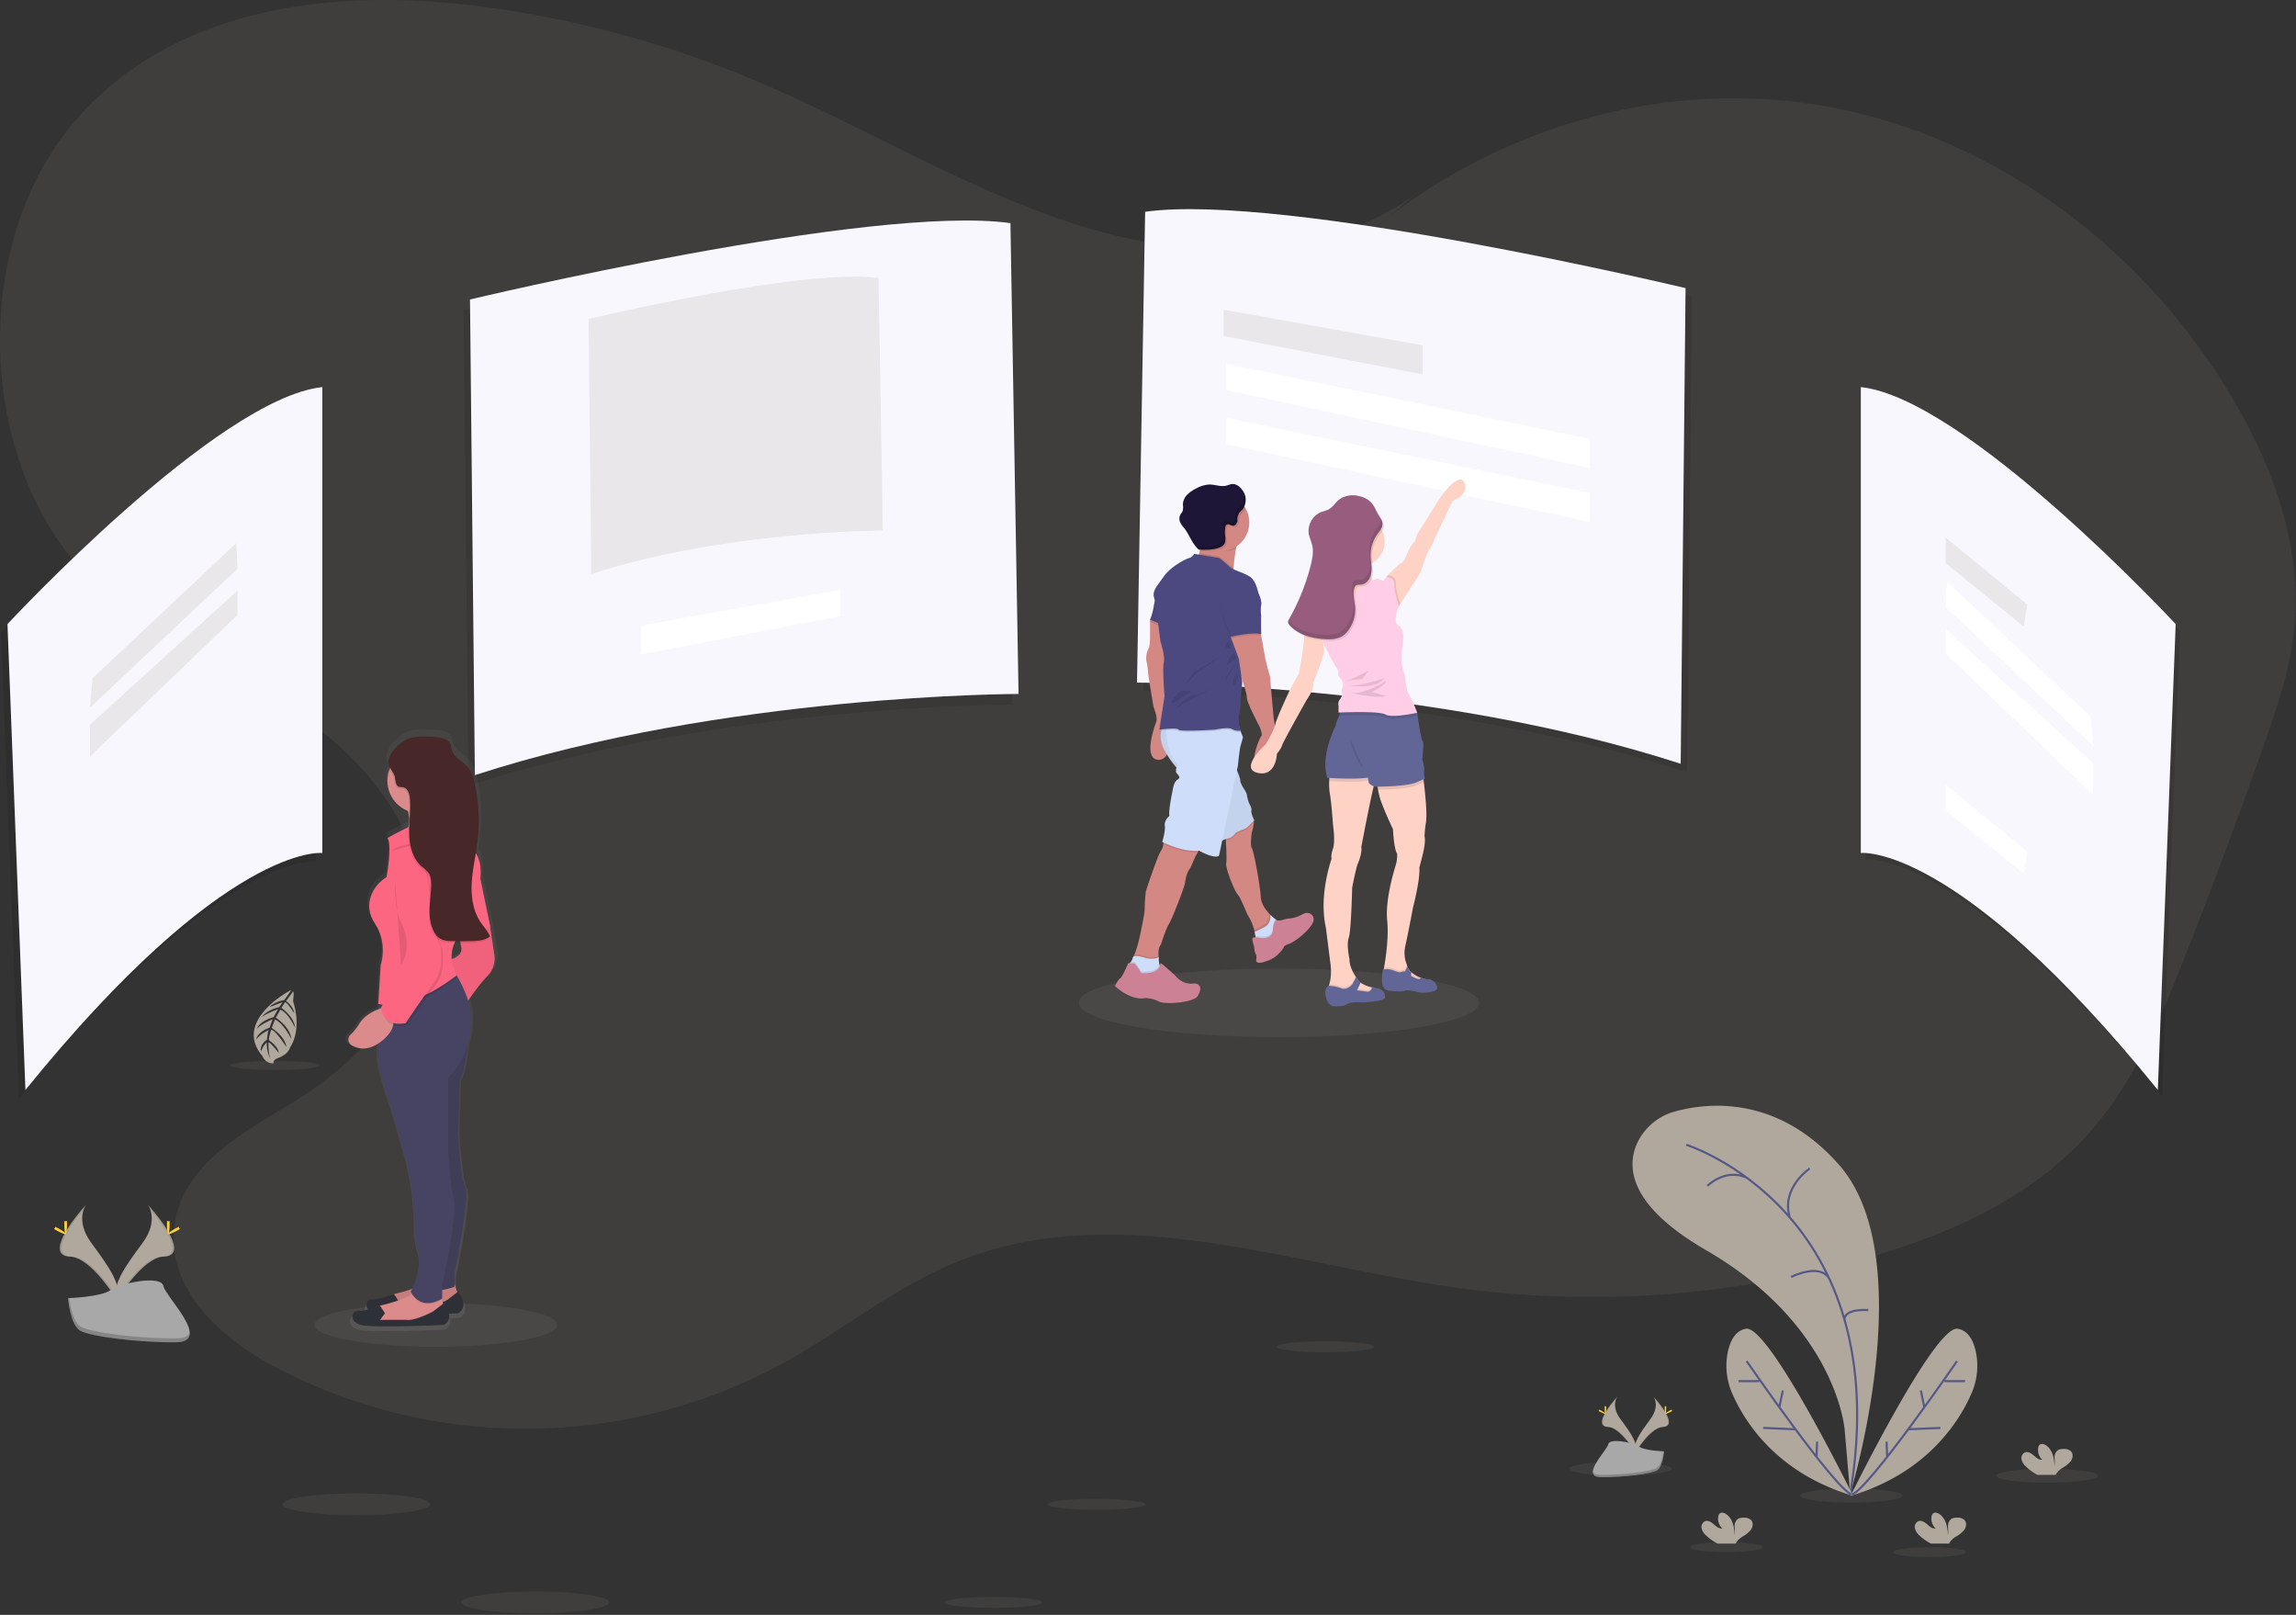<svg xmlns="http://www.w3.org/2000/svg" width="1078" height="758" viewBox="0 0 1078 758">
  <rect x="0" y="0" width="1078" height="758" fill="#333333" stroke="none"/>
  <defs>
    <linearGradient id="a" x1="50.047%" x2="50.047%" y1="99.998%" y2="-.014%">
      <stop offset="0%" stop-color="gray" stop-opacity=".25"/>
      <stop offset="54%" stop-color="gray" stop-opacity=".12"/>
      <stop offset="100%" stop-color="gray" stop-opacity=".1"/>
    </linearGradient>
  </defs>
  <g fill="none" fill-rule="evenodd" transform="translate(0 -1)">
    <path fill="#B0A89C" d="M663.83 92.84c-46.25 32.38-106.24 30.29-158.81 13.44-52.57-16.85-100.86-46.85-152.08-68.17A494.21 494.21 0 0 0 219.32 3.28c-65.28-7.47-138.18 1.63-183.66 54-50.65 58.29-46.76 163.45 8 217 27.87 27.22 64.36 40.58 96.18 61.83 31.82 21.25 61.3 56.52 58.59 97.52-2.51 38-31.68 67.12-61.87 85.41-23.33 14.13-52.06 29.56-54.87 58.83-2.72 28.32 21.44 50.51 44.51 63.13 75.26 41.18 168 40.78 243-1 26.74-14.95 51.3-34.79 79.35-46.37 73.65-30.52 154.81.21 232.8 11.44a465.38 465.38 0 0 0 198-14.41c38.62-11.41 77.39-28.85 104.52-61.34 19.57-23.43 31.76-53.07 43.2-82.36 12.2-31.22 23.93-62.663 35.19-94.33 6.75-19 13.4-38.38 15.15-58.72 3.16-36.85-10.16-73.28-28.3-104.38-43.07-73.9-115.61-125.82-194.17-139.01-78.56-13.19-161.67 12.57-222.6 68.94" opacity=".1"/>
    <path fill="#000" d="M540.65 104.4l-3.81 221s137.92 0 255.27 38.1l2.28-223.26S606.18 95.25 540.65 104.4z" opacity=".1"/>
    <path fill="#F7F7FD" d="M537.65 100.4l-3.81 221s137.92 0 255.27 38.1l2.28-223.26S603.18 91.25 537.65 100.4z"/>
    <path fill="#000" d="M471.41 110.73l3.81 221s-137.92 0-255.26 38.1l-2.29-223.26s188.21-44.94 253.74-35.84z" opacity=".1"/>
    <path fill="#F7F7FD" d="M474.41 105.73l3.81 221s-137.92 0-255.26 38.1l-2.29-223.26s188.21-44.94 253.74-35.84z"/>
    <path fill="#B0A89C" d="M412.46 131.51l2.05 118.51s-74 0-136.9 20.43l-1.23-119.73s100.94-24.09 136.08-19.21z" opacity=".2"/>
    <path fill="#000" d="M875.68 185.69v218.69s45-5.34 139.45 111.25l8.38-218.69s-98.3-105.92-147.83-111.25z" opacity=".1"/>
    <path fill="#F7F7FD" d="M873.68 182.69v218.69s45-5.34 139.45 111.25l8.38-218.69s-98.3-105.92-147.83-111.25z"/>
    <path fill="#000" d="M148.33 186.69v218.69s-44.96-5.34-139.39 111.25L.51 297.94S98.8 192.02 148.33 186.69z" opacity=".1"/>
    <path fill="#F7F7FD" d="M151.33 182.69v218.69s-44.96-5.34-139.39 111.25L3.51 293.94s98.29-105.92 147.82-111.25z"/>
    <path fill="#B0A89C" d="M574.5 146.37l93.43 16.71v13.61l-93.43-17.94z" opacity=".2"/>
    <path fill="#FFF" d="M394.5 277.87l-93.42 16.71v13.61l93.42-17.94zM575.74 171.74l170.76 35.27v13.61l-170.76-36.5zM575.74 197.11l170.76 35.26v13.62l-170.76-36.51z"/>
    <path fill="#B0A89C" d="M913.5 253.31v12.01l36.63 29.76 1.72-10.3z" opacity=".2"/>
    <path fill="#FFF" d="M913.5 369.31v12.01l36.63 29.76 1.72-10.3zM914.08 273.91l-.58 12.02 69.25 65.23-1.14-13.73zM913.5 296.23v11.44l69.25 66.39v-14.88z"/>
    <path fill="#B0A89C" d="M110.93 255.91l.57 12.02-69.24 65.23 1.14-13.73zM111.5 278.23v11.44l-69.24 66.39v-14.88z" opacity=".2"/>
    <ellipse cx="204.61" cy="622.88" fill="#B0A89C" opacity=".1" rx="57" ry="10.26"/>
    <path fill="#B0A89C" d="M69.43 566.47s5.49 7.18-2.54 18c-8.03 10.82-14.65 20-12 26.76 0 0 12.11-20.14 22-20.42 9.89-.28 3.39-12.18-7.46-24.34z"/>
    <path fill="#000" d="M69.43 566.47a8.63 8.63 0 0 1 1.12 2.25c9.62 11.3 14.75 21.85 5.5 22.12-8.61.24-19 15.65-21.42 19.54.08.29.18.59.29.88 0 0 12.11-20.14 22-20.42 9.89-.28 3.36-12.21-7.49-24.37z" opacity=".1"/>
    <path fill="#FFD037" d="M79.64 575.63c0 2.53-.28 4.58-.63 4.58s-.64-2.05-.64-4.58c0-2.53.36-1.34.71-1.34s.56-1.2.56 1.34z"/>
    <path fill="#FFD037" d="M83.15 578.63c-2.22 1.21-4.16 1.94-4.33 1.64-.17-.3 1.5-1.54 3.72-2.75s1.34-.33 1.51 0c.17.33 1.32-.09-.9 1.11z"/>
    <path fill="#B0A89C" d="M40.41 566.47s-5.47 7.16 2.53 18.03c8 10.87 14.65 20 12 26.76 0 0-12.11-20.14-22-20.42-9.89-.28-3.37-12.21 7.47-24.37z"/>
    <path fill="#000" d="M40.41 566.47a9 9 0 0 0-1.12 2.25c-9.62 11.3-14.75 21.85-5.5 22.12 8.62.24 19 15.65 21.42 19.54a7.54 7.54 0 0 1-.29.88s-12.11-20.14-22-20.42c-9.89-.28-3.35-12.21 7.49-24.37z" opacity=".1"/>
    <path fill="#FFD037" d="M30.2 575.63c0 2.53.28 4.58.63 4.58s.64-2.05.64-4.58c0-2.53-.36-1.34-.71-1.34s-.56-1.2-.56 1.34z"/>
    <path fill="#FFD037" d="M26.7 578.63c2.22 1.21 4.15 1.94 4.32 1.64.17-.3-1.5-1.54-3.72-2.75s-1.34-.33-1.51 0c-.17.33-1.31-.09.91 1.11z"/>
    <path fill="#A8A8A8" d="M31.94 610.32s15.36-.47 20-3.77c4.64-3.3 23.62-7.23 24.77-1.94 1.15 5.29 23.08 26.29 5.74 26.43-17.34.14-40.29-2.7-44.91-5.52-4.62-2.82-5.6-15.2-5.6-15.2z"/>
    <path fill="#000" d="M82.76 629.2c-17.34.14-40.29-2.7-44.91-5.52-3.52-2.14-4.92-9.83-5.39-13.38h-.51s1 12.39 5.59 15.2c4.59 2.81 27.57 5.66 44.91 5.52 5 0 6.74-1.82 6.64-4.46-.69 1.61-2.6 2.61-6.33 2.64z" opacity=".2"/>
    <ellipse cx="600.5" cy="471.71" fill="#B0A89C" opacity=".1" rx="94" ry="16.1"/>
    <path fill="#D38884" d="M581.54 254.42a13.09 13.09 0 0 0-1 3.07c-.06.267-.12.547-.18.84-.6 3.06-1 6.91-1.21 9.15-.1 1.12-.15 1.84-.15 1.84s-21.69-1.45-17.93-5.09a8 8 0 0 0 2-3.6c.11-.39.2-.78.28-1.18.18-.908.296-1.826.35-2.75v-.7a28.36 28.36 0 0 0-.21-4.49s7.05 0 12.37.57c3.58.41 6.37 1.12 5.68 2.34zM543.94 357.63c-7.39-.24-1.94-15.63-1.09-17.7.85-2.07-1.26-7.14-1.26-7.14s-2.5-14.66-2.5-15.62a39.15 39.15 0 0 0-.84-5.94 10 10 0 0 1 1-5.82c.85-1.33.72-6.66.72-6.66v-6.9l1.65-2.18 4.21 4 1.17 1.1 2.06 7.72-.73 11.06-.39 10.77 2.55 14.9s.89 18.66-6.55 18.41z"/>
    <path fill="#000" d="M546.28 295.5l-6.3-2.62v-1.02l1.64-2.18 4.22 3.98z" opacity=".1"/>
    <path fill="#4C4981" d="M543.38 279.74a29.06 29.06 0 0 0-1.75 6.18 27.4 27.4 0 0 1-1.65 5.93l7 2.91-3.6-15.02z"/>
    <path fill="#000" d="M543.38 279.74a29.06 29.06 0 0 0-1.75 6.18 27.4 27.4 0 0 1-1.65 5.93l7 2.91-3.6-15.02z" opacity=".05"/>
    <path fill="#D38884" d="M599.14 432.73l-.58 1.24s-.63 4.11-.63 4.21c0 .1-1.82 2.84-1.82 2.84l-4.57 1-1.94-.24a27.28 27.28 0 0 0-.52-3.36c-.07-.31-.14-.63-.23-.95a25.68 25.68 0 0 0-3.19-7.24s-3.39-8.36-4.6-9.45c-1.21-1.09-5.82-12.12-5.33-14.78.26-1.46.05-6.36-.19-10.44-.2-3.33-.42-6.13-.42-6.13l11.51-6.8 1.34 2.11.8 1.25s0 .24-.05.64v.15a21.34 21.34 0 0 1-1 5s-.86 6.18 0 7.27c.86 1.09 3.6 15.66 4.21 22.4v.61c.24 3.1 2.16 5.86 4.09 7.88.12.14.25.27.38.4a26.38 26.38 0 0 0 2.74 2.39z"/>
    <path fill="#000" d="M589.6 441.76l1.94.24 4.57-1s1.82-2.75 1.82-2.84c0-.09.63-4.21.63-4.21l.58-1.24.07-.15a24.29 24.29 0 0 1-3.14-2.59c-.11-.1-.22-.2-.32-.31-.1-.11.65 4-2.83 5.79-1.69.87-3.08 1.54-4.05 2l.73 4.31z" opacity=".1"/>
    <path fill="#CEDDF9" d="M599.94 433.31l-.65 1.39s-.63 4.11-.63 4.21c0 .1-1.82 2.84-1.82 2.84l-4.57 1-2.63-.31c0-.53-.09-1.28-.22-2.19-.08-.55-.19-1.16-.34-1.82 1-.45 2.55-1.19 4.54-2.22 3.49-1.79 2.83-5.79 2.83-5.79a27.57 27.57 0 0 0 2.39 2.12c.48.34.87.61 1.1.77z"/>
    <path fill="#000" d="M599.94 433.31l-.65 1.39s-.63 4.11-.63 4.21c0 .1-1.82 2.84-1.82 2.84l-4.57 1-2.63-.31c0-.53-.09-1.28-.22-2.19a9.11 9.11 0 0 1 1.66.23s6.24 1.33 6.54-3.61c.18-2.8.76-3.9 1.22-4.33.48.34.87.61 1.1.77z" opacity=".1"/>
    <path fill="#CC8294" d="M599.48 432.98s-1.55-.34-1.86 4.59c-.31 4.93-6.54 3.61-6.54 3.61s-3.06-.76-3.09.51a11.88 11.88 0 0 0 .82 3.42s.18 2.94.76 3.64c.58.7.21 3.3.21 3.3s.24 1.94 5.06 0c0 0 4.3-.89 7.87-6.24.12-.18-.42-.73 2.7-1.85s12-8.3 11.36-11.81a3 3 0 0 0-2.12-2.52 3.65 3.65 0 0 0-2.79.38 22.09 22.09 0 0 1-2.61 1.2 12.81 12.81 0 0 1-3.72.89 14.31 14.31 0 0 0-2.89.55 6 6 0 0 1-3.16.33z"/>
    <path fill="#D38884" d="M564.16 399.04a8.48 8.48 0 0 0-1.76 2c-1.76 2.69-2.82 6.45-4 8.07-1.54 2.1-2 6.18-2 6.18-.41 2.68-6.09 17-7.63 19.54-1.54 2.54-3.68 9.45-3.68 9.45-1.31 1.64-1.23 4.08-1.1 5.24 0 .2 0 .36.06.47.06.11 0 .19 0 .19v.07l-2.1 3.57-6.68-.93-3.45-2.34c.283-.459.533-.937.75-1.43 1.85-4.12 3.16-11.48 3.16-11.48s1.86-8.4 1.72-10.36a78.49 78.49 0 0 1 .55-8s5.26-16.05 6.94-18.65a7.48 7.48 0 0 0 1.26-3.45 2.9 2.9 0 0 0 0-.75l2.26-2.25s18.6 2.55 15.7 4.86z"/>
    <path fill="#000" d="M544.12 449.48v.79l-2.1 3.57-6.68-.93-3.45-2.34c.283-.459.533-.937.75-1.43 1.68-.48 5.52.88 5.52.88s4.15.79 5.9-.48c0-.01.02-.04.06-.06z" opacity=".1"/>
    <path fill="#CEDDF9" d="M542.49 459.01l-6.78 1.62-6.22-4.6.32-2.59a4.47 4.47 0 0 0 1.14-1 4.1 4.1 0 0 0 .9-1.86c.36-1.91 6.27.18 6.27.18s4.32.82 6-.55a10.54 10.54 0 0 0 .32 3.74 2.79 2.79 0 0 0 1 1.49c1.73 1.19-2.95 3.57-2.95 3.57z"/>
    <path fill="#000" d="M542.49 459.01l-6.78 1.62-6.22-4.6.32-2.59a4.47 4.47 0 0 0 1.14-1h1.36c1 .1 3.5 4.55 3.5 4.55 6.14.41 8-1.6 8.63-3.08a2.79 2.79 0 0 0 1 1.49c1.73 1.23-2.95 3.61-2.95 3.61z" opacity=".1"/>
    <path fill="#CC8294" d="M535.81 457.74s-2.46-4.45-3.5-4.54c-.88-.05-1.76-.05-2.64 0 0 0-2.72 6.45-3.72 7-1 .55-2.46 3.64-2.46 3.64s7.2 7 14.16 5.63a14.43 14.43 0 0 1 6.38 1.59c3.22 1.68 16.67.41 18.31-2.54 1.22-2.22 1.71-3.83.63-5a2.92 2.92 0 0 0-2.53-.86c-1.69.23-5.49.19-8.82-3.9 0 0-6.14-5.62-6.64-5.63-.5-.01.41 5.25-9.17 4.61z"/>
    <path fill="#000" d="M588.78 386.72l-.05.06c-.42.46-3.38 3.71-4.28 3.94a42.75 42.75 0 0 0-4.36 1.93s-1.82 2.43-3.27 2.55a5.71 5.71 0 0 0-1.28.34c-.2-3.33-.42-6.13-.42-6.13l11.51-6.78 1.34 2.11c.3.85.64 1.64.75 1.89l.06.09z" opacity=".1"/>
    <path fill="#CEDDF9" d="M546.94 339.93s-4.48 5.84 0 13.59a45.27 45.27 0 0 0 9.21 11.63l15.26 31.62s4-2.18 5.46-2.3c1.46-.12 3.27-2.54 3.27-2.54a42.36 42.36 0 0 1 4.36-1.94c1-.24 4.33-4 4.33-4s-1.67-3.63-1.3-4.6c.37-.97-1.09-3.4-1.09-3.4a20 20 0 0 1-1-3.75c0-1-1.58-3.27-1.58-3.27s-1.57-2.43-1.57-3.76c0-1.33-2.35-6.58-2.35-6.58l-.61-23-32.39 2.3z"/>
    <path fill="#000" d="M588.78 385.99s-3.36 3.75-4.33 4a42.36 42.36 0 0 0-4.36 1.94s-1.82 2.42-3.27 2.54a11.6 11.6 0 0 0-3 1.07c-1.3.59-2.47 1.23-2.47 1.23l-15.27-31.62a33.07 33.07 0 0 1-3.71-3.8 52.47 52.47 0 0 1-5.5-7.83 13.11 13.11 0 0 1-1.74-9.43 10.85 10.85 0 0 1 1.74-4.15l10.86-.77 21.63-1.54.18 6.81.4 16.19s.35.81.79 1.88a20.55 20.55 0 0 1 1.51 4.66c0 1.34 1.57 3.76 1.57 3.76s1.58 2.3 1.58 3.27a20.28 20.28 0 0 0 1 3.76s1.46 2.42 1.1 3.38c-.36.96 1.29 4.65 1.29 4.65z" opacity=".05"/>
    <path fill="#000" d="M564.16 399.04a8.48 8.48 0 0 0-1.76 2c-6.59.48-14.25-3-16.24-3.92a2.9 2.9 0 0 0 0-.75l2.26-2.25s18.64 2.61 15.74 4.92z" opacity=".1"/>
    <path fill="#CEDDF9" d="M583.6 347.1s-1 3.39-1.33 4.84c-.33 1.45-1.09 8.61-1.09 8.61l-.42 2-6.92 33-1.51 7.17c-2.66 1.46-9.32-2.43-9.32-2.43-7.76.86-17.33-4.11-17.33-4.11s1.57-5.09 1.21-7.63c-.36-2.54 2.18-4.61 2.18-4.61-.6-2.3 1.57-12.36 1.57-12.36s.49-3.75 2.31-4.72c1.82-.97-.24-2.42-.73-3.28a3.71 3.71 0 0 1 .17-2.22c.157-.56.344-1.11.56-1.65-4.62-4.62-5.33-11.84-5.34-15.85a25.62 25.62 0 0 1 .13-2.93l10-1.75 21.85-3.82 2.23 6.86.56 1.72 1.22 3.16z"/>
    <path fill="#000" d="M581.54 254.42a13.09 13.09 0 0 0-1 3.07c-.06.267-.12.547-.18.84-2.11 1.37-3.41 1.38-6.11 1.38-.93 0-1.45-1.78-2.33-2 0 0-1.32-4.76-1.69-.75-2.54-.52-4.73 1.46-6.53-.27v-.7a28.36 28.36 0 0 0-.21-4.49s7.05 0 12.37.57c3.58.42 6.37 1.13 5.68 2.35z" opacity=".1"/>
    <path fill="#D38884" d="M586.54 246.26a13.52 13.52 0 0 1-16.21 13.23 13.5 13.5 0 1 1 14.48-19.86 13.26 13.26 0 0 1 1.73 6.63z"/>
    <path fill="#000" d="M579.15 267.48c-.1 1.12-.15 1.84-.15 1.84s-21.69-1.45-17.93-5.09a8 8 0 0 0 2-3.6l9.41 1.54s2.66 2.06 4.72 4a8.55 8.55 0 0 0 1.95 1.31zM582.39 344.63a7 7 0 0 1-2.85-.21 5.78 5.78 0 0 1-1.15-.51c-1.82-1.09-7.87.25-7.87.25s-16.48 1.09-17.21 0c-.41-.63-3.32-.54-5.7-.35-1 .08-1.85.18-2.46.24a10.85 10.85 0 0 1 1.74-4.15l10.86-.77 21.85-3.82 2.23 6.86c.145.829.331 1.65.56 2.46z" opacity=".1"/>
    <path fill="#4C4981" d="M572.45 262.9l-11.82-1.94a3.52 3.52 0 0 1-2.23 1.94c-1.57.36-8.6 4-11.75 8.36l-3.15 4.37s-2.55 3.15-1.7 5.69c.85 2.54 1.82 11.15 1.82 11.15l1.21 9.57s2.3 6.91 1.58 9.94c-.72 3.03.36 15.75.36 15.75l-2.42 15.75s8.23-1.09 9 0c.77 1.09 17.21 0 17.21 0s6-1.34 7.87-.25a6.58 6.58 0 0 0 4 .73s-1.45-5-.61-7.75.61-7.88.61-7.88 1.21-7.39.6-8.72c-.61-1.33 1.34-6.18 1.34-6.18l6.42-33.8s-.78-6.06-4.21-8.12c-3.43-2.06-7.3-2.67-9.36-4.6-2.06-1.93-4.77-4.01-4.77-4.01z"/>
    <path fill="#D38884" d="M577.94 296.22v4l3.73 10.06 1.35 9.33s2.43 6.66 2.43 9 5.93 13.45 5.93 13.45 1.62 3.76.81 4.48c-.81.72-7.83 16.72 1 16.24 8.83-.48 6.06-17.2 6.06-17.2l-1.21-7.27s-1.7-18.18-1.7-19.51c0 0-2.18-7.75-2.42-9.45-.24-1.7-1.82-10.3-1.82-10.3l-1.33-5.57-12.83 2.74z"/>
    <path fill="#000" d="M573.69 308.82l-13.17 7.54-4.09 6.18 5.45-5.54zM569.7 323.26s-6 3.91-8.82 3.91c-2.82 0-9.36 6.72-9.36 6.72s9.27-6 10-5.81c.73.19 8.18-4.82 8.18-4.82zM554.34 325.35s-5.63 5.09-4.18 5.64c1.45.55 9-5.64 9-5.64h-4.82zM579.24 307.18s-4.36 5.91-3.18 5.82c1.18-.09 4.54-3.46 4.54-3.46l-1.36-2.36zM579.87 313s-4.72 5.36-4.54 6.72c.18 1.36 4.54-6.72 4.54-6.72zM581.06 315.68s-3.18 5.68-1.82 6.86c1.36 1.18 1.82-6.86 1.82-6.86zM576.94 301.09s-2.37 4-.64 4.27c1.73.27 1.9 0 1.9 0l-1.26-4.27zM577.6 286.46a41.76 41.76 0 0 1-2.42 7.13 33.06 33.06 0 0 1-.94-3.57 24.36 24.36 0 0 1 3.36-3.56zM584.81 239.63a5.88 5.88 0 0 1-.91 1.41 10.44 10.44 0 0 0-1.64 1.88 10.09 10.09 0 0 0-.59 3.21c-.18 1.08-.86 2.28-2 2.31a4.06 4.06 0 0 1-1.6-.48 1.63 1.63 0 0 0-1.59.05 1.78 1.78 0 0 0-.51 1.2 15.87 15.87 0 0 0-.16 2.84c0 .38 0 .75.06 1.13a6.35 6.35 0 0 1-.21 3.6 4.36 4.36 0 0 1-2.24 1.8 13.85 13.85 0 0 1-3.14.88 34.52 34.52 0 0 1-6.19.2 1.53 1.53 0 0 1-.56-.09.79.79 0 0 1-.24-.15 18.93 18.93 0 0 0 .37-3.45 13.5 13.5 0 1 1 21.15-16.34z" opacity=".1"/>
    <path fill="#1E1637" d="M579.17 228.2c-1.24-.13-2.41.53-3.63.8-2.51.55-5.08-.59-7.66-.58a14.22 14.22 0 0 0-6.3 1.88 15.21 15.21 0 0 0-4.2 2.94 6.85 6.85 0 0 0-2 4.62 7.57 7.57 0 0 1-.09 3 8.45 8.45 0 0 1-.92 1.4 4.16 4.16 0 0 0-.43 3.47 11.51 11.51 0 0 0 2.07 3.1c1.66 2.13 2.7 4.68 4.19 6.94a21.6 21.6 0 0 0 2.18 2.77c.131.153.29.279.47.37.176.062.363.09.55.08 3.16.09 6.43.16 9.34-1.08a4.27 4.27 0 0 0 2.24-1.8 6.35 6.35 0 0 0 .22-3.6 16.49 16.49 0 0 1 .09-4 1.76 1.76 0 0 1 .51-1.19 1.6 1.6 0 0 1 1.6-.05 4.36 4.36 0 0 0 1.59.48c1.09 0 1.78-1.24 2-2.32a5.44 5.44 0 0 1 2.23-5.09 7.7 7.7 0 0 0 1.37-6.83c-.72-2.25-2.92-5.06-5.42-5.31z"/>
    <path fill="#000" d="M592.14 285.63a15.74 15.74 0 0 0 0 5c-.12 1.34 0 8.73 0 8.73-4-1.22-14.17 1.21-14.17 1.21l-1.21-3.63a9 9 0 0 1-1.52-3 33.25 33.25 0 0 1-.94-3.58 74.25 74.25 0 0 1-1.19-7.61c-.51-3.85 5.22-8 9.56-10.3 4.34-2.3 8.14 7.51 8.14 7.51s1.81 3.77 1.33 5.67z" opacity=".1"/>
    <path fill="#4C4981" d="M592.14 284.94a15.79 15.79 0 0 0 0 5c-.12 1.33 0 8.72 0 8.72-4-1.21-14.17 1.21-14.17 1.21l-1.21-3.63a8.9 8.9 0 0 1-1.52-3 33.06 33.06 0 0 1-.94-3.57 74.69 74.69 0 0 1-1.19-7.61c-.51-3.86 5.22-8 9.56-10.31 4.34-2.31 8.14 7.51 8.14 7.51s1.81 3.74 1.33 5.68z"/>
    <path fill="#000" d="M584.45 233.51a8 8 0 0 0-.89-1.95c.06.17.12.33.17.5a7.7 7.7 0 0 1-1.37 6.83 5.44 5.44 0 0 0-2.23 5.09c-.17 1.08-.86 2.27-2 2.31a4.06 4.06 0 0 1-1.6-.48 1.63 1.63 0 0 0-1.59.05 1.78 1.78 0 0 0-.51 1.2 16.4 16.4 0 0 0-.09 4c.11 1.22.35 2.53-.22 3.61a4.45 4.45 0 0 1-2.24 1.8c-2.91 1.24-6.18 1.17-9.34 1.08a1.45 1.45 0 0 1-.55-.09 1.29 1.29 0 0 1-.47-.37 19.4 19.4 0 0 1-2.18-2.77c-1.49-2.26-2.53-4.8-4.19-6.94-.45-.58-1-1.15-1.37-1.76v.12a11.07 11.07 0 0 0 2.07 3.1c1.65 2.13 2.7 4.68 4.18 6.94a20.83 20.83 0 0 0 2.19 2.77 1.5 1.5 0 0 0 .46.37c.177.061.363.089.55.08 3.16.09 6.44.16 9.34-1.08a4.27 4.27 0 0 0 2.24-1.8 6.35 6.35 0 0 0 .22-3.6 17.58 17.58 0 0 1 .09-4 1.85 1.85 0 0 1 .51-1.19 1.6 1.6 0 0 1 1.6-.05 4.36 4.36 0 0 0 1.59.48c1.1 0 1.78-1.24 2-2.32a9.82 9.82 0 0 1 .59-3.21 10.06 10.06 0 0 1 1.64-1.88 7.72 7.72 0 0 0 1.4-6.84z" opacity=".2"/>
    <path fill="#FFD2C6" d="M681.94 236.14l-8.64 18.36s-1.27 3.45-2.09 4.09c-.82.64-4.45 11.54-4.45 11.54l-9.27 14.28-.63 1-3.63-1-2.55-9.52.15-2.76v-.35s5.72-6 7-6.45c0 0 1 .12 2.9-4.53s3.64-5.65 3.64-5.65l1-3.36 10.73-17.09s9-12.89 11.45-7.17c2.45 5.72-5.61 8.61-5.61 8.61zM646.06 366.56a2.07 2.07 0 0 1-.29.88c-1 1.46-6.63 31.17-6.63 31.17.45 2-.82 6-1.64 7.82-.82 1.82-2.64 11.26-2.64 11.26s-.45 20.36-1.62 23.54c-1.17 3.18.37 10 .37 10-.11 3.13 1.77 6.45 2.89 8.13l.22.32c.36.52.6.82.6.82a4.84 4.84 0 0 0 1.27 1.57l.26.2a14.68 14.68 0 0 0 5.09 2.15h.18c.72.16 1.2.23 1.2.23l.45 2.46-4.81 1-9.18.63s-10.82.83-8.36-4a7.65 7.65 0 0 0 .44-1 7.61 7.61 0 0 0 .25-.72c1.48-4.63.48-10.26.48-10.26l-2.09-16.44c-3.45-15.27 2.71-32.26 2.71-32.26s-.53-1.36.65-4.81c1.18-3.45 0-11 0-11s-.63-9.72-1.45-14.53a29.46 29.46 0 0 1-.33-6.13c.04-1.199.15-2.394.33-3.58l20.71-2.75s1.19 3.37.94 5.3z"/>
    <path fill="#000" d="M645.77 467.13l-4.81 1-9.18.63s-10.82.83-8.36-4a7.65 7.65 0 0 0 .44-1 7.61 7.61 0 0 0 .25-.72 17 17 0 0 1 5.48 1.1c3.08 1.19 5.4-1.91 5.4-1.91l1.5-2.86.22-.41c.36.52.6.82.6.82a5 5 0 0 0 1.53 1.77l-.26.53-1.45 3.06s1.86.19 4.4.6a2 2 0 0 0 2.4-1.31h.18c.72.16 1.2.23 1.2.23l.46 2.47z" opacity=".1"/>
    <path fill="#626696" d="M650.22 469.39c-.36 1.64-10.49 2.14-10.49 2.14s-5.64-.54-7.22.77-6.23 1-6.41 1c-.18 0-2.63-.09-3.59-4.49s1.25-5 1.35-5.07c1.96.028 3.9.404 5.73 1.11 3.08 1.19 5.4-1.91 5.4-1.91l1.72-3.27c.36.52.6.82.6.82a5 5 0 0 0 1.53 1.77l-1.71 3.59s1.86.19 4.4.59a2.11 2.11 0 0 0 2.58-2 2.41 2.41 0 0 0 0-.27s1.58.46 3.54 1a3.65 3.65 0 0 1 2.57 4.22z"/>
    <path fill="#FFD2C6" d="M669.31 388.22c-.24 1.45-.49 5.21-.49 5.21.85 3.15-1.33 10.63-1.33 10.63l-1.09 4.27c.48 5.45-3 18.78-3 18.78s-2.33 12.36-3.54 17.69a14.63 14.63 0 0 0 .63 8.91l.09.22c0 .1.05.2.07.3.036.147.083.29.14.43a6.39 6.39 0 0 0 1.19 2c.199.24.416.464.65.67a13.21 13.21 0 0 0 3.86 2.38l.61.24a18.85 18.85 0 0 0 1.93.6h.22l-.49 2.86-6.42-1.65-8.6-2.79-4.17-2.34s0-.23.13-.67a.22.22 0 0 0 0-.08c0-.19.08-.41.13-.67.66-3.75 2.3-14.24 1.48-22-1-9.57 3-22.78 3.93-25.92.578-1.8.825-3.691.73-5.58-1.58-2.3-1.94-11.51-1.94-11.51s-2.91-5.94-5.31-12.24a31.27 31.27 0 0 1-1.73-6.37 21.59 21.59 0 0 1-.35-4.65s19.51-17.81 21.65-.57c.07.59.14 1.14.21 1.69 1.9 15.85 1.04 18.75.81 20.16z"/>
    <path fill="#000" d="M669.31 460.63l-.49 2.86-6.42-1.65-8.6-2.79-4.23-2.42s0-.23.13-.67a.22.22 0 0 0 0-.08c0-.19.08-.41.13-.67h.6a7.9 7.9 0 0 1 3.6.49c1.4.52 3.24 1.12 3.61.87a4.56 4.56 0 0 1 2.06-.36l.89-2 .14-.3a6.28 6.28 0 0 0 1.19 2c.215.251.445.488.69.71v.69l-.05 1c.96.612 2 1.09 3.09 1.42.282.07.578.07.86 0l.61.24a18.85 18.85 0 0 0 1.93.6l.26.06z" opacity=".1"/>
    <path fill="#626696" d="M666.09 466.76c-1.79-.51-6.11-1.34-6.81-.7-.7.64-6.69 0-6.69 0a3.64 3.64 0 0 1-3.09-1.81c-1.25-1.94-.24-8.21-.24-8.21h.44l.74-.08a8 8 0 0 1 3.6.48c1.4.53 3.24 1.13 3.61.88a4.47 4.47 0 0 1 2.06-.37l1-2.25a6.39 6.39 0 0 0 1.19 2c.212.25.443.484.69.7l-.09 1.67c.962.612 2 1.093 3.09 1.43a1.25 1.25 0 0 0 1.48-.47 1.19 1.19 0 0 0 .11-.25c.81.382 1.662.664 2.54.84a4.64 4.64 0 0 1 5 3.56c.95 2.79-6.84 3.09-8.63 2.58z"/>
    <path fill="#000" d="M646.06 366.56l-1.11.34a15.5 15.5 0 0 1-2.67.56c-5.74.81-15.19.32-18.19.13.04-1.199.15-2.394.33-3.58l20.71-2.75s1.18 3.37.93 5.3z" opacity=".1"/>
    <path fill="#626696" d="M664.13 361.53s-7.6 1.18-13.79 2.53c-2.06.45-4 .93-5.39 1.38a16.43 16.43 0 0 1-2.67.57c-6.89 1-19.13.07-19.13.07-3.36-10.9 4.08-24.63 4.08-24.63-.17-1.09 1.55-4.44 1.55-4.44v-.11l1.06-3.89h28.25l.35 1.67.72 3.4 4.44 21.07.53 2.38z"/>
    <path fill="#000" d="M668.51 368.14l-.17.07-3.31 1.47c-3.58 1.65-14.29 2-18 2a21.59 21.59 0 0 1-.35-4.65s19.51-17.81 21.65-.57c.04.58.11 1.17.18 1.68z" opacity=".1"/>
    <path fill="#626696" d="M669.03 366.45l-.69.31-3.31 1.47c-3.64 1.68-14.7 2-18.24 2h-.93c-1.63-.05-3.27-1.58-3.27-2 0-.22-.17-1.3-.31-2.22-.13-.74-.23-1.38-.23-1.38a87.45 87.45 0 0 1-11-5.69c-2.77-1.89-2.07-15.32-1.54-22.07.19-2.33.36-3.86.36-3.86l28.6 1.67 4 .23 2.29.51.61.13s1.65 12 2.46 13 .28 4.36.18 6.28a11.42 11.42 0 0 1-.27 2.45s1.18 3.36.91 5.24a10.47 10.47 0 0 0 .38 3.93z"/>
    <circle cx="638.41" cy="255.14" r="11.72" fill="#FFD2C6"/>
    <path fill="#FFD2C6" d="M632.69 260.02s.81 11.1-1.46 13.65a103.38 103.38 0 0 1-8.18 7.36l1.82 7.54 10.27 1.18 12-12.81-2.73-3.31s-2.09-7.09-.37-10.63c1.72-3.54-11.35-2.98-11.35-2.98z"/>
    <path fill="#000" d="M657.49 284.41l-.63 1-3.63-1-2.55-9.52.15-2.76.75-1.08s4 .09 3.83 3.73c-.17 3.18 1.65 8.42 2.08 9.63zM665.39 337.01s-2.89.64-6.2 1.07c-3.31.43-7.13.66-8.7-.26-2.63-1.56-16.88-1.11-21-.95h-.7l1.06-3.89h28.25l.35 1.67 4 .23 2.29.51c.42.98.65 1.62.65 1.62z" opacity=".1"/>
    <path fill="#FFCDE5" d="M650.86 271.76s4 .09 3.82 3.73c-.18 3.64 2.18 9.9 2.18 9.9l-.91 2.09s-1.27 5.09-.27 6.36c1 1.27 4.63 1.27 2.54 11.72 0 0-.45 7.82.64 10.36 1.09 2.54 1.09 8.63 2.72 11.18a60.33 60.33 0 0 1 3.82 8.45s-11.81 2.63-14.9.82-22.08-.91-22.08-.91.09-3.18 0-3.55a2.94 2.94 0 0 1 .45-2.31c.64-.87 1.64-2.32 1.09-3.59-.55-1.27 1.36-3.15.36-5.12-1-1.97-2.21-2.36-2-3.44a4.63 4.63 0 0 0-1.12-3.44c-.72-.91-5.63-10.51-5.63-10.51l-.82-4.48s-6.32-4.63-6.2-6.81c.12-2.18 2.39-5.21 2.39-5.21l6.08-6s3.37 3.63 6.64 2.36c3.27-1.27 10.3-7.36 10.3-7.36s2.51-1.36 2.69-2.36c.18-1 1.73-.09 1.73-.09s2.27-1.25 2.72-.81a8 8 0 0 0 2.46.81l1.3-1.79z"/>
    <path fill="#FFD2C6" d="M616.51 290.69l-1.93 1.52a25.55 25.55 0 0 0-2.43 9.9 130.57 130.57 0 0 1-2.45 15.34l-3.82 6.83s-6.27 13.17-7.09 16.67c-.82 3.5-4.54 9.41-4.54 9.41s-12.63 11.35-3.82 13.4c8.81 2.05 9.09-9 9.09-9s2-2.27 2.39-3.82c.39-1.55 11.51-21.31 11.51-21.31s3.91-5.32 3.09-8.14c0 0 5.09-12 5.09-15a52.71 52.71 0 0 0-.82-7.48l.82-6.27-5.09-2.05z"/>
    <path fill="#000" d="M642.68 315.74s-8.9 4.66-10.63 4.91c-1.73.25 7.54-1 7.54-1l3.09-3.91zM649.94 319.37s-11.81 4-17 3.28c0-.02 12.92 2.45 17-3.28z" opacity=".1"/>
    <path fill="#000" d="M650.68 320.68s-10.64 6.69-16.9 5.6c0 0 14.63 2.91 16.9 1.36l-6.54-1.81s7.26-3.85 6.54-5.15zM638.43 234.51a11.06 11.06 0 0 0-9 1.69c-1.82 1.43-3 3.62-5.08 4.69a27.21 27.21 0 0 1-3.32 1.17 9.59 9.59 0 0 0-5.85 10.32c.32 1.8 1.16 3.46 1.58 5.24.74 3.17.08 6.49-.72 9.65a101.73 101.73 0 0 1-10.1 25.05 2.66 2.66 0 0 0-.5 1.68c.113.403.326.772.62 1.07 4.2 4.85 11 6.52 17.45 6.74a13.48 13.48 0 0 0 6.92-1.15 10.48 10.48 0 0 0 3.37-3.09 16.42 16.42 0 0 0 3.14-10.56c-.17-3.05-1.19-6.13-.42-9.08a2.32 2.32 0 0 1 .54-1.11c.69-.71 1.84-.52 2.82-.64 2.67-.31 4.39-3.12 4.71-5.79.32-2.67-.35-5.35-.37-8a16.86 16.86 0 0 1 3.17-9.89c.89-1.22 2-2.42 2.32-3.95.38-1.92-.73-3.33-1.69-4.84-1.49-2.36-2.22-5.11-4.49-6.91a12.11 12.11 0 0 0-5.1-2.29z" opacity=".1"/>
    <path fill="#985C7E" d="M637.7 233.78a11 11 0 0 0-8.94 1.69c-1.82 1.44-3 3.63-5.09 4.7a29 29 0 0 1-3.32 1.16 9.59 9.59 0 0 0-5.85 10.3c.32 1.8 1.16 3.46 1.58 5.24.74 3.17.09 6.49-.72 9.65a101.54 101.54 0 0 1-10.09 25 2.56 2.56 0 0 0-.5 1.68c.103.405.314.775.61 1.07 4.2 4.86 11 6.52 17.45 6.74a13.55 13.55 0 0 0 6.92-1.14 10.62 10.62 0 0 0 3.37-3.1 16.43 16.43 0 0 0 3.13-10.56c-.18-3-1.2-6.13-.43-9.08.085-.41.27-.79.54-1.11.7-.71 1.84-.52 2.83-.63 2.66-.31 4.38-3.13 4.7-5.79.32-2.66-.35-5.35-.36-8a16.76 16.76 0 0 1 3.17-9.88c.88-1.23 2-2.43 2.32-4 .37-1.92-.74-3.32-1.7-4.84-1.49-2.35-2.22-5.11-4.49-6.91a12.11 12.11 0 0 0-5.13-2.19z"/>
    <path fill="#000" d="M633.78 347.39s2.33 10.91 6.21 13.87l-6.21-13.87z" opacity=".1"/>
    <g fill="#000" opacity=".1">
      <path d="M615.19 254.09a20.8 20.8 0 0 0-.41-1.27c.16.43.26.81.41 1.27zM648.34 244.63a4 4 0 0 1 0 1c-.3 1.53-1.43 2.73-2.32 3.95a16.89 16.89 0 0 0-3.17 9.89c0 2.69.68 5.37.36 8-.32 2.63-2 5.48-4.7 5.78-1 .12-2.13-.07-2.82.64a2.53 2.53 0 0 0-.55 1.11c-.77 2.95.26 6 .43 9.08a16.43 16.43 0 0 1-3.18 10.55 10.37 10.37 0 0 1-3.37 3.09 13.43 13.43 0 0 1-6.91 1.15c-6.31-.21-13-1.84-17.24-6.51a1.66 1.66 0 0 0-.1.88c.103.405.314.775.61 1.07 4.2 4.86 11 6.52 17.45 6.74a13.55 13.55 0 0 0 6.92-1.14 10.62 10.62 0 0 0 3.37-3.1 16.43 16.43 0 0 0 3.13-10.56c-.18-3-1.2-6.13-.43-9.08.085-.41.27-.79.54-1.11.7-.71 1.84-.52 2.83-.63 2.66-.31 4.38-3.13 4.7-5.79.32-2.66-.35-5.35-.36-8a16.76 16.76 0 0 1 3.17-9.88c.88-1.23 2-2.43 2.32-4a4.49 4.49 0 0 0-.68-3.13z"/>
    </g>
    <ellipse cx="129.18" cy="501.1" fill="#B0A89C" opacity=".1" rx="21.16" ry="2.14"/>
    <path fill="#B0A89C" d="M136.58 465.72s-27.6 14.26-13.34 31a5.3 5.3 0 0 0 5.22 3.39s-.78-1.41 2.19-2.54a14.43 14.43 0 0 0 3-1.58 7 7 0 0 0 2.67-3.57s5.65-7.55 1.27-21.52c0 0 .57-4 .07-4.59l-3.35 4.59s3.47 2.33 3.87 5.75c0 0-3.61-5.74-4.4-5.08-.16.13-1.66 2.51-1.66 2.51s6 4.08 6.45 9.37c0 0-3.38-7.41-7-8.47l-2.06 3.73s6.56 4 7.3 10c0 0-3.81-7.62-7.7-9.15l-1.53 3.94s6.32 4 6.9 9c0 0-5.29-8.36-7.19-8.09 0 0-1.19 3.7-1 4.84 0 0 4.48 3 4.56 5.93 0 0-4.13-5.22-4.77-4.87 0 0-.26 5.24 1 8a15.9 15.9 0 0 1-1.83-8 8.69 8.69 0 0 0-2.64 4.26s-1.19-2.89 2.72-5.53c0 0 .37-4.08.82-4.58 0 0-4.23 2.06-6 4.6 0 0 .66-3.78 6.4-5.66l1.46-4s-5.74 2.43-7.52 4.57c0 0 1.28-3.75 8-5.55l2-3.68s-5.1 1.72-7.59 3.68c0 0 1.93-3.23 8.2-4.71l1.62-2.31s-3.71 1.33-4.74 1.8c-1.03.47-1.24.24-1.24.24a13.28 13.28 0 0 1 6.64-3s3.45-4.47 3.2-4.72z"/>
    <path fill="url(#a)" fill-rule="nonzero" d="M163.77 491.1c2.89 1.71 7.41 2.82 13.1-.85l-.06 8.11c.41 5.57 7.28 25.83 7.28 25.83l4.85 16.68a130.43 130.43 0 0 1 5.34 36.27 34.66 34.66 0 0 0 1.55 11.42c2.58 7-1 16-2.58 19.33-2.88 1-5.85 1.75-8 2.25a5.48 5.48 0 0 0-.72.22v-.05s-7.28 2.89-10.52 2.49c-2.41-.3-3.92 2.71-2 4.92-1.57.483-3.209.7-4.85.64-3.24-.4-4.85 5.17 1.21 6.76 6.06 1.59 40.46 0 40.46 0a4.88 4.88 0 0 0 2.59-5.39c2.64-.1 4.29-.18 4.29-.18s6.07-2.78 0-10.33l-.32.25-1.3-3.82v-5.17s7.69-37 5.26-41.32c-2.43-4.32-3.64-26.62-3.64-26.62l.81-24.24c2.19-4.53 3.32-11.62 3.89-17.17a36.58 36.58 0 0 0 1.55-8.15c.09-1.3.17-2.67.22-4.09a27.45 27.45 0 0 0-1.47-9.15 90.44 90.44 0 0 1 9.16-11.51 11.79 11.79 0 0 0 3.64-10.33l-2-13.51-4.86-23c.61-6.4-.72-10.08-2.2-12.16.35-2.06.68-4.13.93-6.2a79.35 79.35 0 0 0-1.42-27c-.7-3.09-1.66-6.26-3.82-8.6-2.46-2.65-6.44-4.27-7.35-7.74a25.21 25.21 0 0 0-.56-2.61c-.89-2.28-3.7-3.1-6.16-3.4-4.38-.53-10.71-.94-14.92.78-2.93 1.21-7 4.51-8.59 8.06a6.91 6.91 0 0 0-1 5 6.56 6.56 0 0 0 .7 1.69 15.22 15.22 0 0 0-1 5.33 15.51 15.51 0 0 0 9.9 14.38c.09.3.18.6.26.9a15 15 0 0 1 .39 2.16c-.07 1.41-.16 2.82-.23 4.22a4.74 4.74 0 0 1-.15.57 103.79 103.79 0 0 0-10.17 5.19c2.43 3.57-.4 18.67-.4 18.67-6.07 3.58-12.14 12.72-5.67 22.25 6.47 9.53 2.83 19.75 2.83 19.75l-1 15.54-.2 3.1h.08l-.08 1.18h.17v1.27c-2.85 1-7 3.14-9.47 7a25.08 25.08 0 0 1-4.24 5.2 3.12 3.12 0 0 0 .49 5.18zm48.85-41.28a14.75 14.75 0 0 1 1.44-7.81h2.86c.1.67.21 1.31.35 1.89.82 3.54-2.46 5.21-4.65 5.92z"/>
    <path fill="#DB8B8B" d="M213.42 603.83l1.56 4.67-5.04 5.06-16.74 3.89-12.07-1.17.78-4.28a5.15 5.15 0 0 1 3.83-3.77c5-1.17 14.42-3.82 16.41-7.52l11.27 3.12z"/>
    <path fill="#000" d="M213.42 603.83l1.56 4.67-5.04 5.06-16.74 3.89-12.07-1.17.78-4.28a5.15 5.15 0 0 1 3.83-3.77c5-1.17 14.42-3.82 16.41-7.52l11.27 3.12z" opacity=".1"/>
    <path fill="#2E3037" d="M185 615.12l2.34-3.12-2.34-3.6s-7 2.82-10.12 2.43c-3.12-.39-4.67 5.07 1.17 6.62 5.84 1.55 38.93 0 38.93 0s5.84-2.72 0-10.12l-5.04 3.89s-8.57 4.68-12.85 3.9H185z"/>
    <path fill="#DB8B8B" d="M174.49 621.74l12.07 1.16 16.74-3.89 5.06-5.06-.41-1.24-.58-1.74-.56-1.69-11.29-3.12a7 7 0 0 1-2.29 2.3c-3.67 2.5-10.26 4.31-14.12 5.22l-.49.14a5.12 5.12 0 0 0-3.39 3.63l-.74 4.29z"/>
    <path fill="#000" d="M174.49 621.74l12.07 1.16 16.74-3.89 5.06-5.06-.41-1.24-4.65 3.57s-8.56 4.68-12.85 3.9h-12.06l2.33-3.12-2.1-3.24a5.12 5.12 0 0 0-3.39 3.63l-.74 4.29z" opacity=".1"/>
    <path fill="#2E3037" d="M178.39 620.57l2.33-3.12-2.33-3.6s-7 2.82-10.13 2.43c-3.13-.39-4.67 5.07 1.17 6.62 5.84 1.55 38.93 0 38.93 0s5.84-2.72 0-10.12l-5.06 3.85s-8.56 4.68-12.85 3.9l-12.06.04z"/>
    <path fill="#DB8B8B" d="M188.12 394.77s18.69 1.94 16-5.84a14.15 14.15 0 0 1-.58-6.88 19.11 19.11 0 0 1 3.31-7.92l-17.52 2.73a22.1 22.1 0 0 1 2.37 5.62c2.05 8.26-3.58 12.29-3.58 12.29z"/>
    <path fill="#474463" d="M220.04 483.53s-.39 16.74-4.28 24.92l-.82 23.74s1.17 21.8 3.5 26.09c2.33 4.29-5.06 40.49-5.06 40.49v6.22s-12.45 4.68-16-.77l3.56-46.33-1.53-64.26 20.63-10.1z"/>
    <path fill="#000" d="M220.04 483.53s-.39 16.74-4.28 24.92l-.82 23.74s1.17 21.8 3.5 26.09c2.33 4.29-5.06 40.49-5.06 40.49v6.22s-12.45 4.68-16-.77l3.56-46.33-1.53-64.26 20.63-10.1z" opacity=".1"/>
    <path fill="#FC6681" d="M227.83 429.8l2.33 6.23 1.95 13.24a11.7 11.7 0 0 1-3.5 10.12c-4.67 4.67-10.9 14.41-10.9 14.41l-7.4-22.17s7.4-1.17 6.23-6.23c-1.17-5.06-.78-14.41-.78-14.41l12.07-1.19z"/>
    <path fill="#000" d="M227.83 429.8l2.33 6.23 1.95 13.24a11.7 11.7 0 0 1-3.5 10.12c-4.67 4.67-10.9 14.41-10.9 14.41l-7.4-22.17s7.4-1.17 6.23-6.23c-1.17-5.06-.78-14.41-.78-14.41l12.07-1.19z" opacity=".05"/>
    <path fill="#000" d="M193.23 608.46c5 7.86 12.76 3.4 14.14 2.51l-.56-1.69-11.29-3.12a7 7 0 0 1-2.29 2.3z" opacity=".1"/>
    <path fill="#474463" d="M177.61 498.71c.39 5.45 7 25.31 7 25.31l4.67 16.34a129.57 129.57 0 0 1 5.13 35.54 35 35 0 0 0 1.53 11.19c3.12 8.56-3.11 20.24-3.11 20.24 5.45 9.73 14.79 3.12 14.79 3.12v-6.23s7.4-33.87 5.45-40.49c-1.95-6.62-2.72-24.53-2.72-24.53v-32.31a36.72 36.72 0 0 0 10.64-23.26c.1-1.27.17-2.61.22-4 .32-8.79-5.69-19.08-8-22.76-.56-.88-.91-1.38-.91-1.38l-34.42 13.64h-.08v4.28l-.19 25.3z"/>
    <path fill="#000" d="M189.29 376.86a22.1 22.1 0 0 1 2.37 5.62 15.15 15.15 0 0 0 11.84-.43 19.11 19.11 0 0 1 3.31-7.92l-17.52 2.73z" opacity=".1"/>
    <circle cx="197.07" cy="367.52" r="15.18" fill="#DB8B8B"/>
    <path fill="#000" d="M177.61 473.41h.16c16.33 3.35 36.82-13.66 36.82-13.66a20.87 20.87 0 0 1-1.42-2.9c-.56-.88-.91-1.38-.91-1.38l-34.38 13.66-.09 1.36-.18 2.92z" opacity=".1"/>
    <path fill="#FC6681" d="M181.94 394.38s21.8-13.24 28.81-7.79l9.73 12.46s6.23 1.94 5.06 14.4l4.67 22.58-14 3.51s-8.27 7.78-1.62 19.09c0 0-20.63 17.13-37 13.63l1.16-18.3s3.51-10.12-2.72-19.46c-6.23-9.34-.39-18.3 5.45-21.81.02-.06 2.75-14.81.46-18.31z"/>
    <path fill="#DB8B8B" d="M180.72 473.8s-8.17 1.55-12.07 7.78a24.05 24.05 0 0 1-4.07 5.09 3.09 3.09 0 0 0 .48 4.93c3.09 1.85 8.13 3 14.49-2.23 10.9-8.96 1.17-15.57 1.17-15.57z"/>
    <path fill="#000" d="M192.79 401.77s7.79-.78 9.73 19.47c1.94 20.25 5.06 24.92 5.06 24.92s1.95 10.51-2.72 16.74c-4.67 6.23-13.63 19.46-13.63 19.46s-9.73 2.73-11.68-7l12.07-22.58s1.95-7.78-2.72-13.23-8.18-41.67 3.89-37.78z" opacity=".1"/>
    <path fill="#FC6681" d="M192.01 400.63s7.79-.78 9.73 19.46c1.94 20.24 5.07 24.92 5.07 24.92s1.94 10.51-2.73 16.74c-4.67 6.23-13.63 19.46-13.63 19.46s-9.73 2.73-11.68-7l12.07-22.58s1.95-7.79-2.72-13.24-8.18-41.68 3.89-37.76z"/>
    <path fill="#000" d="M185.59 415.2s-.78 12.07 2.72 18.69c3.5 6.62 3.51 15.18 0 19.86M183.64 400.41s3.12-3.11 12.07-3.5c8.95-.39 12.85-3.12 12.85-3.12" opacity=".1"/>
    <path fill="#000" d="M205.3 347.89c2.36.29 5.07 1.1 5.92 3.33.225.843.405 1.698.54 2.56.88 3.4 4.71 5 7.07 7.59 2.09 2.29 3 5.4 3.68 8.42a79.19 79.19 0 0 1 1.37 26.45c-.76 6.46-2.31 12.82-2.75 19.3-.44 6.48.36 13.31 3.91 18.76 1.52 2.34 3.53 4.4 4.61 7-2.23 1.81-5.31 2.07-8.18 2.17a156.29 156.29 0 0 1-10 0 10.7 10.7 0 0 1-5.11-1.06 7.81 7.81 0 0 1-2.68-2.88c-1.91-3.25-2.4-7.15-2.32-10.93.08-3.78.68-7.52.75-11.29 0-2.06-.12-4.24-1.3-5.92a19.19 19.19 0 0 0-3.27-3c-4.16-3.69-5.59-9.62-5.73-15.18-.14-5.56.77-11.14.3-16.69-.18-2.17-1-4.78-3.13-5.2a13.57 13.57 0 0 1-2-.26c-1.72-.66-1.55-3.08-2-4.85-.55-2-2.24-3.52-2.72-5.53-1.12-4.71 4.87-10.33 8.8-12 3.93-1.67 10.02-1.31 14.24-.79z" opacity=".1"/>
    <path fill="#472727" d="M205.69 347.11c2.36.3 5.06 1.11 5.92 3.33.226.846.406 1.704.54 2.57.88 3.4 4.71 5 7.07 7.58 2.09 2.29 3 5.4 3.68 8.42a79.19 79.19 0 0 1 1.37 26.45c-.76 6.46-2.31 12.82-2.75 19.3-.44 6.48.36 13.31 3.91 18.76 1.52 2.34 3.53 4.4 4.61 7-2.23 1.81-5.31 2.07-8.18 2.17-3.333.107-6.683.107-10.05 0a10.7 10.7 0 0 1-5.11-1.06 7.86 7.86 0 0 1-2.68-2.87c-1.92-3.26-2.4-7.16-2.32-10.94.08-3.78.68-7.52.75-11.29 0-2.05-.12-4.24-1.3-5.92a19.6 19.6 0 0 0-3.27-3c-4.16-3.69-5.6-9.61-5.74-15.18-.14-5.57.78-11.14.31-16.69-.18-2.17-1-4.78-3.13-5.2a13.57 13.57 0 0 1-2-.26c-1.72-.66-1.55-3.08-2-4.85-.55-2-2.24-3.52-2.72-5.53-1.12-4.7 4.87-10.33 8.8-12 3.93-1.67 10.07-1.27 14.29-.79z"/>
    <ellipse cx="961.14" cy="693.67" fill="#B0A89C" opacity=".1" rx="24" ry="3.3"/>
    <ellipse cx="869.2" cy="703" fill="#B0A89C" opacity=".1" rx="24" ry="3.3"/>
    <ellipse cx="760.91" cy="690.38" fill="#B0A89C" opacity=".1" rx="24" ry="3.3"/>
    <ellipse cx="906" cy="729.54" fill="#B0A89C" opacity=".1" rx="17.06" ry="2.34"/>
    <ellipse cx="810.58" cy="727.19" fill="#B0A89C" opacity=".1" rx="17.06" ry="2.34"/>
    <path fill="#B0A89C" d="M868.69 702.25s33.66-110.34-5.27-154.54c-29.12-33.06-62.17-29.11-77-25a27.37 27.37 0 0 0-17.66 14.68c-5.17 11.16-4.24 29.29 32.3 50.44 61.17 35.41 65 84 65 84l2.63 30.42z"/>
    <path stroke="#565987" d="M791.71 538.34s99.23 31 77 163.91M849.67 549.47s-13.67 9.2-9.32 23M801.66 557.63s8.36-8.5 18.52-3.81M840.94 600.39s14.66-7.44 18.45 1.88M877.18 615.91s-11-.88-11.21 4.39"/>
    <path fill="#B0A89C" d="M870.05 703.13s-39.42-80.2-50.25-78.44c-5.14.83-7.51 5.89-8.59 11a32.27 32.27 0 0 0 2.15 19.52c5.58 12.81 20.58 37.18 56.69 47.92z"/>
    <path stroke="#565987" d="M820.09 639.91s41.38 60 49.38 62.64M816.28 649.28h9.66M827.85 671.23l15.14.65M837.06 653.67l-1.64 7.89M853.16 677.67l-.29 7.17"/>
    <path fill="#B0A89C" d="M868.88 703.13s39.42-80.2 50.25-78.44c5.15.83 7.52 5.89 8.59 11a32.27 32.27 0 0 1-2.15 19.52c-5.63 12.81-20.63 37.18-56.69 47.92z"/>
    <path stroke="#565987" d="M918.84 639.91s-41.38 60-49.37 62.64M922.64 649.28h-9.66M911.07 671.23l-15.14.65M901.86 653.67l1.64 7.89M885.76 677.67l.29 7.17"/>
    <path fill="#B0A89C" d="M801.19 721.86a6.81 6.81 0 0 1-2.24-3.39 3 3 0 0 1 1.57-3.45c1.44-.55 3 .45 4.14 1.46 1.14 1.01 2.5 2.16 4 1.95a6.17 6.17 0 0 1-1.9-5.75 2.42 2.42 0 0 1 .53-1.16c.8-.86 2.25-.49 3.21.18 3 2.14 3.89 6.28 3.91 10 .15-1.37.15-2.75 0-4.12a4.23 4.23 0 0 1 1.55-3.64 4.65 4.65 0 0 1 2.36-.56 4.9 4.9 0 0 1 3.83 1.09c1.16 1.24.86 3.33-.15 4.7a14.65 14.65 0 0 1-4 3.17 8.9 8.9 0 0 0-2.83 2.7 3.48 3.48 0 0 0-.21.48h-8.57a23.68 23.68 0 0 1-5.2-3.66zM951.41 689.56a6.81 6.81 0 0 1-2.24-3.39 3 3 0 0 1 1.56-3.44c1.44-.56 3 .44 4.15 1.45 1.15 1.01 2.5 2.16 4 2a6.17 6.17 0 0 1-1.9-5.75 2.42 2.42 0 0 1 .53-1.16c.8-.86 2.25-.49 3.21.18 3 2.14 3.89 6.28 3.91 10 .15-1.37.15-2.75 0-4.12a4.23 4.23 0 0 1 1.55-3.64 4.65 4.65 0 0 1 2.36-.56 4.86 4.86 0 0 1 3.82 1.09c1.17 1.24.86 3.33-.15 4.7a14.6 14.6 0 0 1-4 3.17 8.9 8.9 0 0 0-2.83 2.7 3.48 3.48 0 0 0-.21.48h-8.57a23.68 23.68 0 0 1-5.19-3.71zM901.35 721.86a6.83 6.83 0 0 1-2.25-3.39 3 3 0 0 1 1.57-3.45c1.44-.55 3 .45 4.15 1.46 1.15 1.01 2.5 2.16 4 1.95a6.13 6.13 0 0 1-1.9-5.75 2.33 2.33 0 0 1 .53-1.16c.8-.86 2.24-.49 3.2.18 3 2.14 3.9 6.28 3.91 10 .17-1.367.19-2.749.06-4.12a4.22 4.22 0 0 1 1.54-3.64 4.68 4.68 0 0 1 2.36-.56 4.89 4.89 0 0 1 3.83 1.09c1.16 1.24.86 3.33-.15 4.7a14.75 14.75 0 0 1-4 3.17 8.7 8.7 0 0 0-2.83 2.7 2.58 2.58 0 0 0-.21.48h-8.58a23.62 23.62 0 0 1-5.23-3.66zM759.36 656.57s-3.22 4.2 1.48 10.55c4.7 6.35 8.58 11.71 7 15.67 0 0-7.09-11.79-12.86-12-5.77-.21-1.97-7.16 4.38-14.22z"/>
    <path fill="#000" d="M759.36 656.57a5 5 0 0 0-.66 1.32c-5.63 6.61-8.63 12.79-3.22 12.94 5.05.15 11.1 9.17 12.54 11.44a3.16 3.16 0 0 1-.17.52s-7.09-11.79-12.86-12c-5.77-.21-1.98-7.16 4.37-14.22z" opacity=".1"/>
    <path fill="#FFD037" d="M753.38 661.93c0 1.48.17 2.68.37 2.68.2 0 .37-1.2.37-2.68 0-1.48-.2-.78-.41-.78-.21 0-.33-.7-.33.78z"/>
    <path fill="#FFD037" d="M751.33 663.7c1.3.7 2.43 1.13 2.53.95.1-.18-.87-.9-2.17-1.61-1.3-.71-.79-.19-.89 0-.1.19-.77-.05.53.66z"/>
    <path fill="#B0A89C" d="M776.35 656.57s3.21 4.2-1.49 10.55c-4.7 6.35-8.57 11.71-7 15.67 0 0 7.09-11.79 12.87-12 5.78-.21 1.97-7.16-4.38-14.22z"/>
    <path fill="#000" d="M776.35 656.57c.279.407.497.851.65 1.32 5.64 6.61 8.64 12.79 3.22 12.94-5 .15-11.09 9.17-12.54 11.44 0 .18.11.35.17.52 0 0 7.09-11.79 12.87-12 5.78-.21 1.98-7.16-4.37-14.22z" opacity=".1"/>
    <path fill="#FFD037" d="M782.32 661.93c0 1.48-.16 2.68-.37 2.68s-.37-1.2-.37-2.68c0-1.48.21-.78.41-.78.2 0 .33-.7.33.78z"/>
    <path fill="#FFD037" d="M784.38 663.7c-1.3.7-2.44 1.13-2.53.95-.09-.18.87-.9 2.17-1.61 1.3-.71.79-.19.89 0 .1.19.77-.05-.53.66z"/>
    <path fill="#A8A8A8" d="M781.3 682.24s-9-.28-11.7-2.21c-2.7-1.93-13.83-4.23-14.5-1.13-.67 3.1-13.52 15.39-3.36 15.47 10.16.08 23.58-1.58 26.29-3.23 2.71-1.65 3.27-8.9 3.27-8.9z"/>
    <path fill="#000" d="M751.55 693.29c10.16.08 23.59-1.58 26.3-3.23 2.05-1.25 2.88-5.75 3.15-7.83h.3s-.57 7.25-3.27 8.9c-2.7 1.65-16.14 3.31-26.29 3.23-2.93 0-3.95-1.07-3.89-2.61.41.94 1.52 1.52 3.7 1.54z" opacity=".2"/>
    <ellipse cx="167.29" cy="707.09" fill="#B0A89C" opacity=".1" rx="34.72" ry="5.13"/>
    <ellipse cx="251.36" cy="753.14" fill="#B0A89C" opacity=".1" rx="34.72" ry="5.13"/>
    <ellipse cx="622.26" cy="633.15" fill="#B0A89C" opacity=".1" rx="22.99" ry="2.57"/>
    <ellipse cx="514.79" cy="707.09" fill="#B0A89C" opacity=".1" rx="22.99" ry="2.57"/>
    <ellipse cx="466.34" cy="753.14" fill="#B0A89C" opacity=".1" rx="22.99" ry="2.57"/>
  </g>
</svg>
